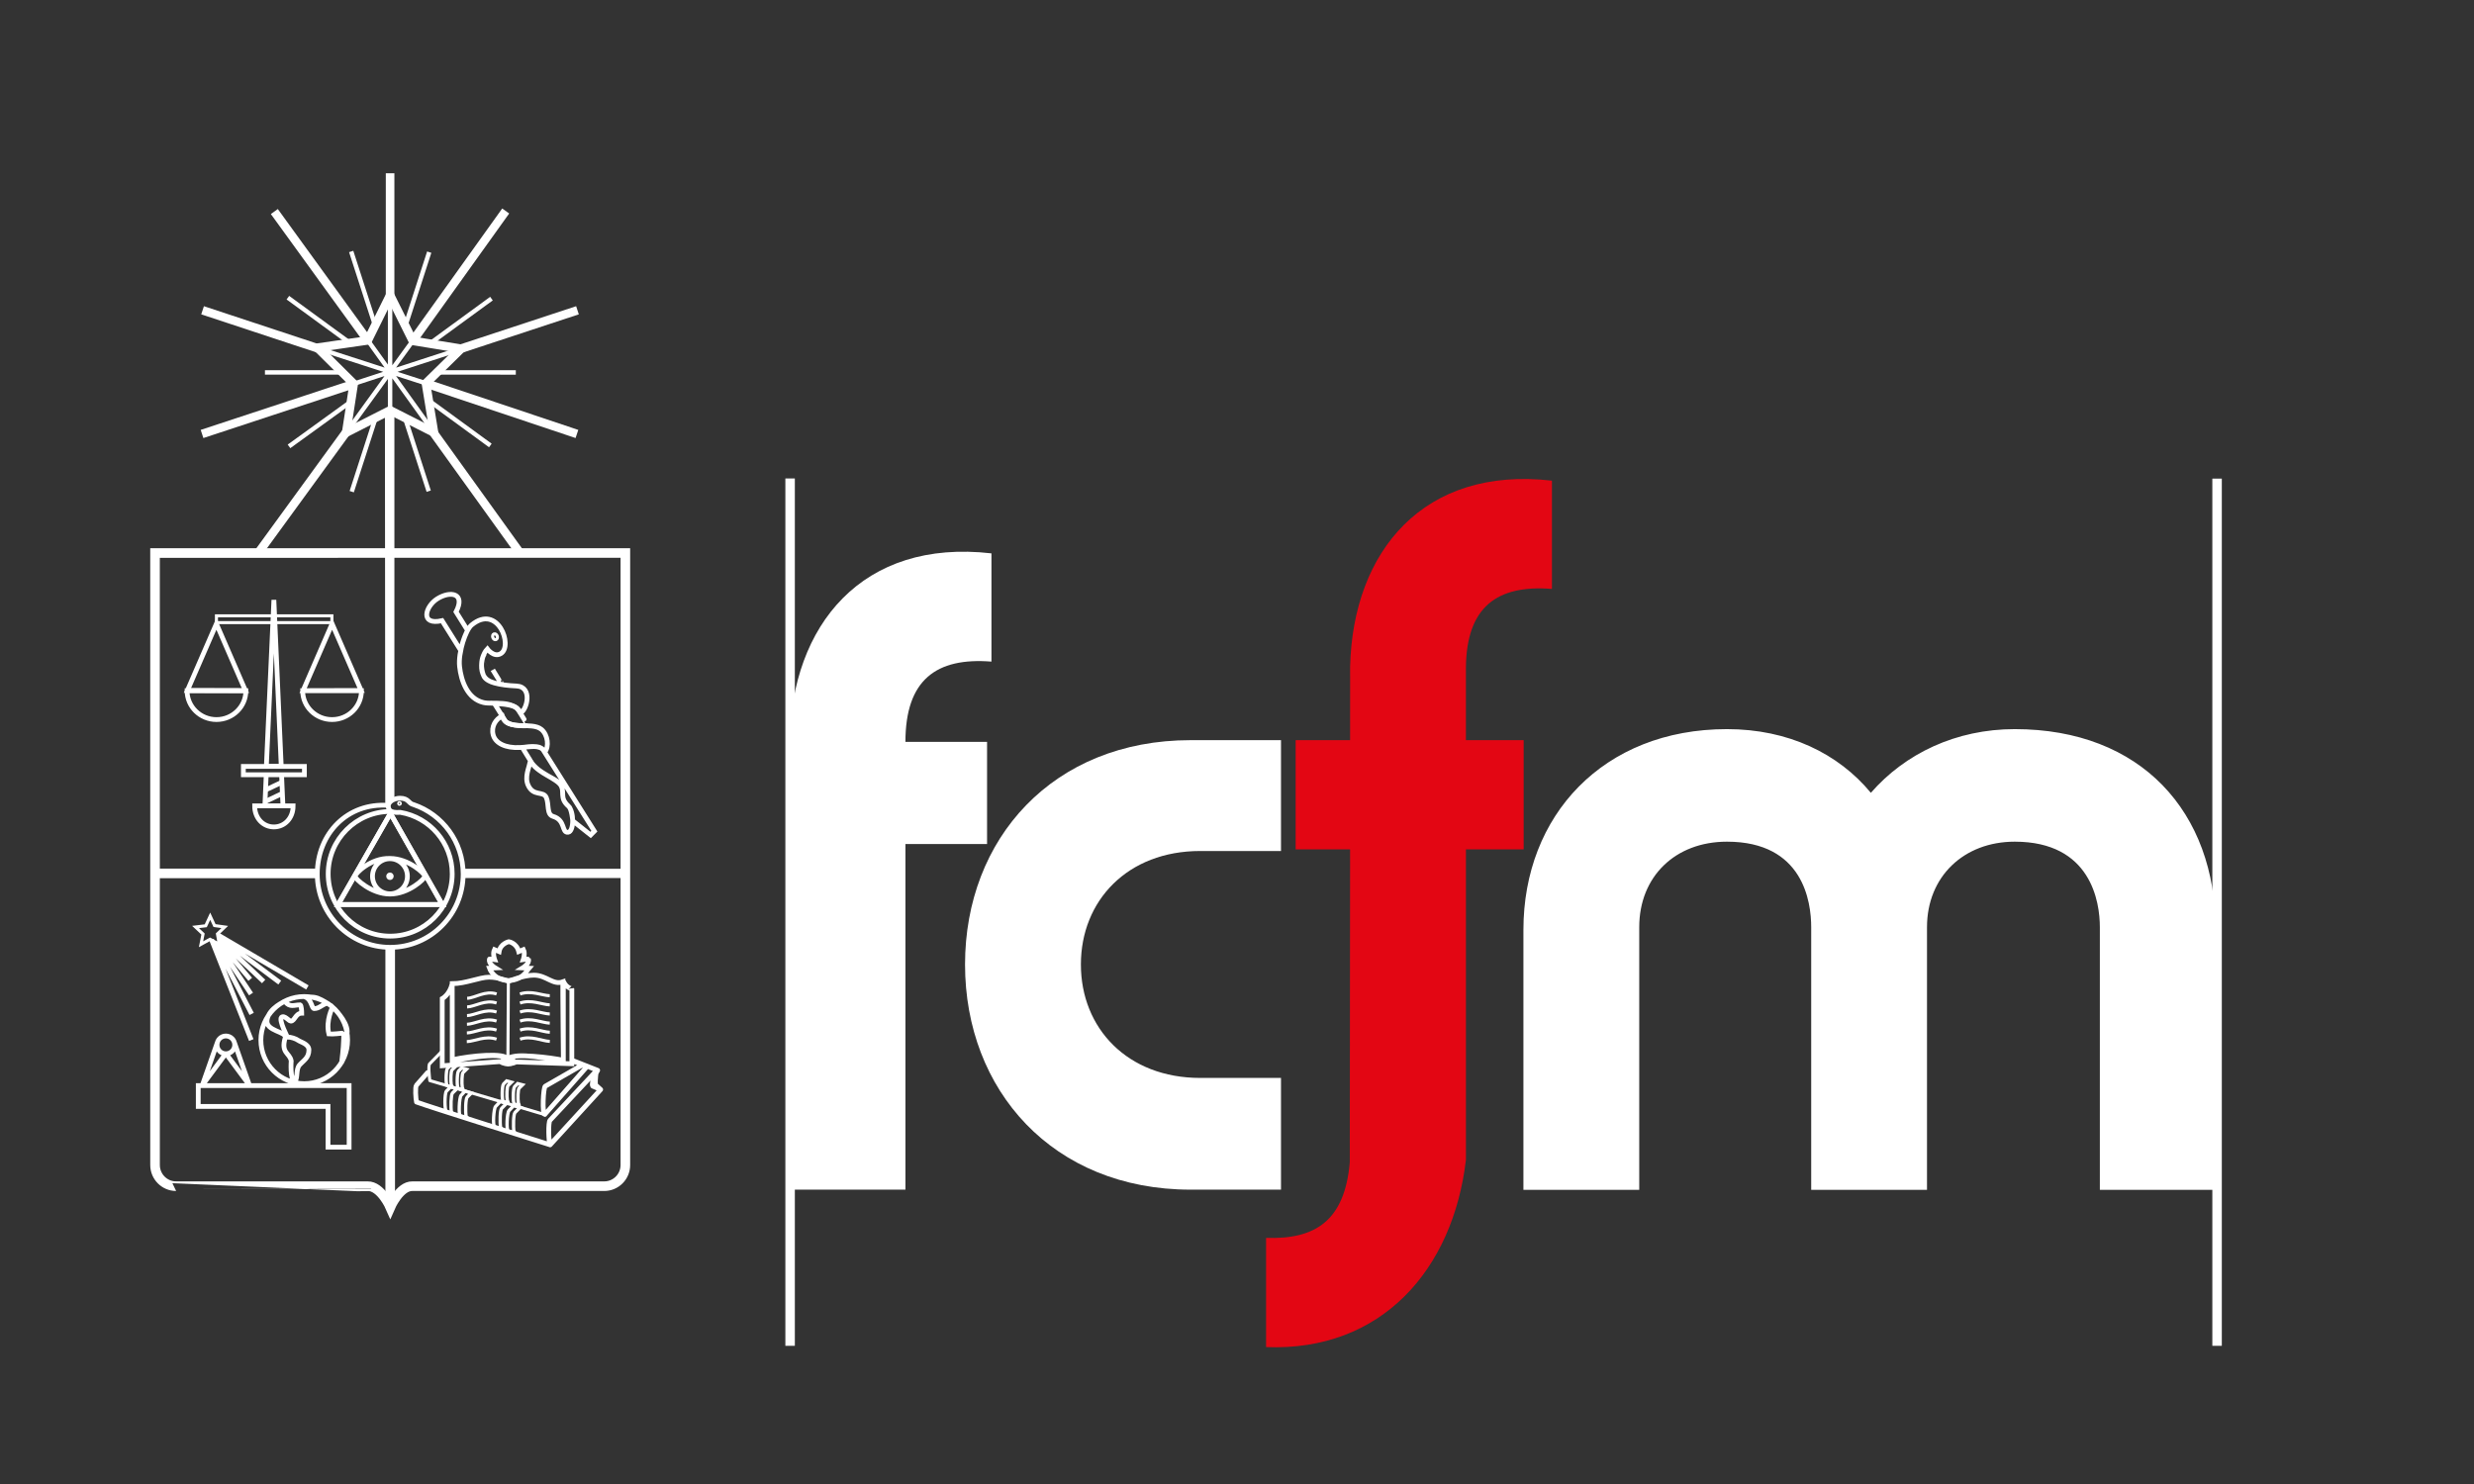 <?xml version="1.0" encoding="utf-8"?>
<!-- Generator: Adobe Illustrator 16.0.0, SVG Export Plug-In . SVG Version: 6.00 Build 0)  -->
<!DOCTYPE svg PUBLIC "-//W3C//DTD SVG 1.1//EN" "http://www.w3.org/Graphics/SVG/1.1/DTD/svg11.dtd">
<svg version="1.1" id="Layer_1" xmlns:x="http://ns.adobe.com/Extensibility/1.0/" xmlns:i="http://ns.adobe.com/AdobeIllustrator/10.0/" xmlns:graph="http://ns.adobe.com/Graphs/1.0/"
	 xmlns="http://www.w3.org/2000/svg" xmlns:xlink="http://www.w3.org/1999/xlink" x="0px" y="0px" width="130px" height="78px"
	 viewBox="0 0 500 300" xml:space="preserve">
<rect x="0" y="0" width="500" height="300" fill="#333333" stroke="none"/>
<g>
	<path fill="none" stroke="#ffffff" stroke-width="1.94" stroke-miterlimit="3.864" d="M126.387,111.791v123.721
		c0,2.363-1.908,4.283-4.263,4.283H83.345c-2.593-0.063-4.467,4.27-4.467,4.27s-1.882-4.334-4.591-4.27
		c0.003-0.004-38.689,0-38.689,0c-2.354,0-4.263-1.92-4.263-4.283L31.332,111.8L126.387,111.791L126.387,111.791z"/>
	<path fill="none" stroke="#ffffff" stroke-width="0.965" stroke-miterlimit="3.864" d="M93.118,131.491l-3.777-6.022
		c-4.525,1.045-3.413-2.88-0.961-4.423c2.695-1.691,5.742-1.096,3.787,2.648c0,0,0.871,1.417,2.324,3.729
		C94.491,127.424,93.499,129.309,93.118,131.491L93.118,131.491z M109.83,151.686l10.293,16.346l-0.757,0.761l-3.608-2.862
		c0,0-0.22-2.39-0.793-2.882c-1.938-1.673-0.789-2.594-1.539-4.147c-0.749-1.547-5.147-2.741-6.17-5.067
		c0.019,0.112-1.694-2.717-1.694-2.717C109.486,150.424,109.83,151.686,109.83,151.686L109.83,151.686z M97.762,132.408
		c-0.017-0.035,3.659,6.018,3.644,5.939c-2.274-0.275-3.378-0.929-3.831-2.152C97.039,134.816,97.458,132.982,97.762,132.408
		L97.762,132.408z M42.747,189.96l8.036,20.292 M43.403,190.549l7.459,14.42 M43.949,190.77l6.784,10.179 M44.352,190.587
		l6.22,7.392 M44.275,189.9l9.006,8.512 M44.201,189.402l12.34,9.233 M44.008,188.979l18.118,10.638 M53.804,156.624l-0.275,6.271
		h3.654l-0.277-6.271H53.804L53.804,156.624z M56.838,154.9l-1.486-33.625l-1.52,33.625H56.838L56.838,154.9z M49.186,154.936H61.52
		v1.686H49.186V154.936L49.186,154.936z M59.242,162.904c0,2.521-1.742,4.265-3.891,4.265c-2.146,0-3.889-1.741-3.889-4.265H59.242
		L59.242,162.904z M49.692,139.633c0,3.221-2.661,5.832-5.942,5.832s-5.943-2.611-5.943-5.832H49.692L49.692,139.633z
		 M98.485,131.184c0,0,1.312,1.783,2.717,0.953c2.574-1.521-0.604-10.189-5.903-5.779c-1.165,0.973-2.723,5.478-2.421,8.365
		c0.303,2.892,1.586,6.545,4.842,7.301c1.966,0.457,5.882-0.637,7.508,2.041c1.209-0.453,2.531-5.229-0.847-5.387
		c-3.332-0.15-6.152-0.721-6.661-2.129C96.511,133.201,98.485,131.184,98.485,131.184L98.485,131.184z M101.486,144.738
		c-1.309,0.636-2.268,2.15-1.811,3.835c0.457,1.687,2.503,2.692,5.394,2.54c0.161-0.008,0.312-0.021,0.46-0.028
		c2.558-0.19,3.7-0.5,4.564,0.947c0.913-1.071,0.648-3.459-0.652-4.563C107.466,145.783,102.329,147.922,101.486,144.738
		L101.486,144.738z M107.204,153.866c-0.304,1.379-1.235,3.224-0.457,4.897c1.063,2.295,3.043,1.072,3.653,2.445
		c0.607,1.374,0.023,3.427,1.37,3.827c2.588,0.766,1.677,3.364,3.047,3.212c1.21-0.135,1.253-4.2,0-5.354
		c-1.828-1.686-0.611-2.908-1.522-4.285C112.378,157.232,109.029,156.62,107.204,153.866L107.204,153.866z"/>
	<path fill="none" stroke="#ffffff" stroke-width="0.621" stroke-miterlimit="3.864" d="M80.567,162.426
		c0-0.095,0.076-0.17,0.172-0.17c0.096,0,0.171,0.075,0.171,0.17c0,0.096-0.075,0.17-0.171,0.17
		C80.644,162.602,80.567,162.52,80.567,162.426L80.567,162.426z M99.833,128.152c0.247-0.088,0.539,0.094,0.652,0.406
		c0.113,0.315,0.005,0.646-0.237,0.735c-0.246,0.092-0.539-0.092-0.651-0.408C99.483,128.573,99.591,128.243,99.833,128.152
		L99.833,128.152z"/>
	<path fill="none" stroke="#ffffff" stroke-width="0.965" stroke-miterlimit="3.864" d="M52.724,210.262
		c0-4.869,3.923-8.808,8.765-8.808c4.842,0,8.765,3.938,8.765,8.808c0,4.861-3.923,8.807-8.765,8.807
		C56.646,219.068,52.724,215.123,52.724,210.262L52.724,210.262z M70.557,231.906h-4.265v-8.235H40.068v-4.213h30.487
		L70.557,231.906L70.557,231.906z M43.86,211.225c0-0.988,0.8-1.795,1.791-1.795c0.987,0,1.786,0.807,1.786,1.795
		c0,0.994-0.799,1.799-1.786,1.799C44.661,213.023,43.86,212.221,43.86,211.225L43.86,211.225z M43.939,210.71l-3.063,8.707
		l4.731-6.394 M47.359,210.71l3.061,8.707l-4.731-6.394 M53.981,206.121c-0.442,2.4,4.035,2.371,3.654,3.674
		c-0.918,3.135,0.913,3.021,1.218,4.666c0,0-0.305,3.898,0.76,4.209c0.61-0.84,0.154-2.486,0.913-3.367
		c0.801-0.916,1.904-1.418,1.904-3.057c0-1.191-1.65-1.568-2.134-1.914c-0.531-0.383-1.522-0.689-2.206-0.689
		c0,0-1.751-3.365-1.218-3.979c0.607-0.533,1.523,0.763,1.901,0.763c0.8,0,0.95-1.604,2.207-1.604c0-0.386-0.077-1.571-0.305-1.687
		c-1.257,0-2.053,0.614-3.122-0.688C57.559,202.441,54.426,203.712,53.981,206.121L53.981,206.121z M64.224,201.794
		c-0.98-0.376-2.477-0.228-2.477-0.228c1.296,0.613,1.22,2.33,1.752,2.33c1.068,0,1.599-0.877,2.664-1.067
		C66.166,202.829,65.203,202.17,64.224,201.794L64.224,201.794z M70.168,208.521c0-2.201-2.939-4.929-2.939-4.929
		s-1.446,2.679-0.764,5.433c0.686,0.074,2.665-0.152,2.665-0.152c0.497,0.229,0.304,1.033,0.304,1.527
		c0,1.227-0.381,4.361-0.381,4.361S70.168,210.729,70.168,208.521L70.168,208.521z"/>
	<polygon fill="none" stroke="#ffffff" stroke-width="0.621" stroke-miterlimit="3.864" points="42.479,185.217 41.584,187.148 
		39.521,187.396 41.032,188.823 40.625,190.885 42.45,189.878 44.318,190.9 43.951,188.803 45.42,187.396 43.356,187.107 	"/>
	
		<line fill="none" stroke="#ffffff" stroke-width="1.94" stroke-miterlimit="3.864" x1="78.859" y1="191.357" x2="78.859" y2="243.719"/>
	
		<path fill="none" stroke="#ffffff" stroke-width="0.966" stroke-linecap="round" stroke-linejoin="round" stroke-miterlimit="3.864" d="
		M86.419,216.828l-2.252,2.561c-0.301,0.351-0.142,2.717,0.01,3.396c1.778,0.713,26.972,8.637,26.972,8.637l10.248-11.168
		l-1.603-0.689c-0.453-0.73,0.998-3.19,0.998-3.19l-4.96-1.956 M111.163,226.467c-0.4,0.324-0.305,4.512,0.019,4.977
		c0.02,0,10.217-11.188,10.217-11.188l-1.059-0.964c-0.09-1.006,0.182-2.822,0.182-2.822L111.163,226.467L111.163,226.467z
		 M110.208,219.583c-0.42,0.19-0.67,5.677-0.1,5.713c0.002-0.005,8.416-9.56,8.416-9.56l-0.815-0.459L110.208,219.583
		L110.208,219.583z"/>
	
		<path fill="none" stroke="#ffffff" stroke-width="0.62" stroke-linecap="round" stroke-linejoin="round" stroke-miterlimit="3.864" d="
		M89.499,212.334l-2.629,2.686c-0.377,0.203-0.092,2.72,0,3.426c0.921,0.252,23.228,6.878,23.228,6.878l8.396-9.661l-2.663-0.954"/>
	<path fill="none" stroke="#ffffff" stroke-width="0.965" stroke-miterlimit="3.864" d="M113.857,198.35v15.994
		c-2.184-0.521-10.389-1.572-11.225-0.269c-0.683-1.304-7.278-0.716-11.238,0.166V198.85c-0.502,2.227-2.016,3.035-2.016,3.035
		v13.566l11.694-0.842c1.296,0.842,2.779,0.305,3.272,0.072l11.226,0.364v-15.187C115.571,199.864,114.461,199.768,113.857,198.35
		L113.857,198.35z M113.857,214.346c-2.388,0-9.512-1.914-11.188-0.23c1.522-0.037,1.563,0.953,0,0.994
		c-1.674-0.113-1.407-1.072,0-0.955c-1.447-1.877-11.255,0.388-11.255,0.388l-0.021-15.688c2.721,0,5.541-1.312,7.455-1.312
		s3.929,0.812,3.929,0.812s3.011-1.22,5.137-1.22c2.519,0,3.814,2.06,5.83,1.351C113.708,199.458,113.857,214.346,113.857,214.346
		L113.857,214.346z"/>
	
		<line fill="none" stroke="#ffffff" stroke-width="0.621" stroke-miterlimit="3.864" x1="102.744" y1="198.376" x2="102.648" y2="214.061"/>
	<path fill="none" stroke="#ffffff" stroke-width="0.671" stroke-miterlimit="3.864" d="M91.062,219.736l-0.842,0.852
		c-0.39,0.449-0.394,3.98,0.009,4.162c-0.009,0.059,1.823,0.529,1.01,0.159c-0.174-1.136-0.105-3.584,0.2-3.935l0.919-0.897
		L91.062,219.736L91.062,219.736z M93.993,220.577l-0.804,0.856c-0.388,0.441-0.549,4.073-0.144,4.25
		c-0.013,0.067,1.978,0.435,1.164,0.063c-0.178-1.137-0.106-3.584,0.2-3.936l0.851-0.85L93.993,220.577L93.993,220.577z
		 M101.112,222.682l-0.956,1.006c-0.389,0.449-0.595,3.894-0.189,4.072c-0.012,0.068,2.021,0.619,1.21,0.243
		c-0.177-1.128-0.106-3.582,0.199-3.935l1.032-1.043L101.112,222.682L101.112,222.682z M103.815,223.523l-0.956,1.01
		c-0.391,0.441-0.554,3.918-0.153,4.1c-0.011,0.063,1.983,0.588,1.171,0.217c-0.179-1.135-0.106-3.584,0.2-3.935l1.032-1.044
		L103.815,223.523L103.815,223.523z M91.06,215.359l-0.64,0.649c-0.295,0.341-0.354,3.3-0.048,3.438
		c-0.008,0.048,0.834,0.336,0.95,0.293c0.125-0.006-0.07-0.311-0.129-0.454c-0.134-0.861-0.078-2.724,0.154-2.99l0.695-0.675
		L91.06,215.359L91.06,215.359z"/>
	<path fill="none" stroke="#ffffff" stroke-width="0.965" stroke-miterlimit="3.864" d="M102.782,198.23
		c-3.042-0.076-3.874-2.506-3.874-2.506l1.183-0.054c0,0-1.485-0.903-1.155-1.791c-0.024-0.041,1.034,0.112,1.034,0.112
		s-0.446-1.217-0.042-2.021l0.947,0.396c0.272-1.619,1.948-1.996,1.948-1.996s1.561,0.21,2.018,1.996l0.947-0.396
		c0.404,0.803-0.033,2.021-0.033,2.021s1.058-0.153,1.034-0.112c0.331,0.888-1.156,1.791-1.156,1.791l1.186,0.054
		C106.817,195.725,105.825,198.156,102.782,198.23L102.782,198.23z"/>
	
		<line fill="none" stroke="#ffffff" stroke-width="1.94" stroke-miterlimit="3.864" x1="31.248" y1="176.564" x2="64.09" y2="176.564"/>
	
		<line fill="none" stroke="#ffffff" stroke-width="1.87" stroke-miterlimit="3.864" x1="93.757" y1="176.564" x2="126.336" y2="176.564"/>
	<polygon fill="none" stroke="#FFFFFF" stroke-width="0.965" stroke-miterlimit="3.864" points="78.904,164.432 89.378,182.852 
		68.338,182.852 	"/>
	<path fill="none" stroke="#ffffff" stroke-width="0.965" stroke-miterlimit="3.864" d="M78.814,173.537
		c3.791,0,7.087,3.119,7.046,3.613c0.035,0.466-3.257,3.59-7.046,3.59s-7.091-3.124-7.057-3.59
		C71.722,176.656,74.895,173.391,78.814,173.537L78.814,173.537z M75.281,177.139c0-1.959,1.58-3.545,3.528-3.545
		c1.949,0,3.53,1.59,3.53,3.545c0,1.957-1.581,3.549-3.53,3.549C76.86,180.684,75.281,179.096,75.281,177.139L75.281,177.139z"/>
	<path fill="#ffffff" stroke="#ffffff" stroke-width="0.621" stroke-miterlimit="3.864" d="M78.369,177.139
		c0-0.244,0.198-0.441,0.444-0.441c0.241,0,0.44,0.197,0.44,0.441c0,0.246-0.199,0.446-0.44,0.446
		C78.566,177.585,78.369,177.385,78.369,177.139L78.369,177.139z"/>
	<path fill="none" stroke="#ffffff" stroke-width="0.965" stroke-miterlimit="3.864" d="M78.916,164.042
		c-6.922,0-12.588,5.657-12.588,12.61c0,6.955,5.61,12.594,12.532,12.594c6.922,0,12.533-5.639,12.533-12.594
		c0-6.256-4.54-11.442-10.49-12.428c-2.214,0.162-2.327-0.646-2.405-1.063c-0.204-1.134,1.271-1.8,2.323-1.8
		c1.828,0,1.674,1.07,2.77,1.3c5.825,1.979,10.015,7.519,10.015,14.034c0,8.182-6.601,14.813-14.742,14.813
		c-8.143,0-14.742-6.633-14.742-14.813c0-8.184,6.12-14.493,14.344-13.881C78.333,163.354,78.916,164.042,78.916,164.042
		L78.916,164.042z"/>
	<polygon fill="none" stroke="#ffffff" stroke-width="1.734" stroke-miterlimit="3.864" points="78.839,59.692 74.329,68.811 
		64.136,70.287 71.483,77.577 69.967,87.458 78.839,82.951 87.713,87.458 86.083,77.486 93.198,70.504 83.421,68.903 	"/>
	<path fill="none" stroke="#ffffff" stroke-width="0.895" stroke-miterlimit="3.864" d="M78.839,60.019v22.932 M64.484,70.501
		l21.598,6.985 M69.967,87.458l13.452-18.555 M87.713,87.458L74.332,68.812 M93.198,70.504l-21.714,7.075"/>
	<path fill="none" stroke="#ffffff" stroke-width="1.734" stroke-miterlimit="3.864" d="M71.364,77.666L40.831,87.729
		 M116.709,62.724l-23.493,7.742 M74.303,68.791L55.444,42.766 M105.12,111.825L87.549,87.394 M83.435,68.875l18.768-26.223
		 M52.158,111.825l17.787-24.431 M64.388,70.474l-23.447-7.75 M116.598,87.729L86.199,77.544 M78.839,35.03v25.578"/>
	<path fill="none" stroke="#ffffff" stroke-width="0.895" stroke-miterlimit="3.864" d="M70.953,81.165l-12.545,9.072
		 M99.328,60.367l-12.341,9.009 M75.895,84.525l-4.809,14.868 M86.746,50.973l-4.771,14.75 M81.869,84.536l4.774,14.76
		 M70.976,50.838l4.852,15.001 M86.639,80.955l12.462,9.098 M58.181,60.176l12.437,9.079 M88.534,75.29l15.712,0.003 M53.547,75.29
		H69.02"/>
	<path fill="none" stroke="#ffffff" stroke-width="0.965" stroke-miterlimit="3.864" d="M104.612,143.311
		c0.69,1.021,2.094,3.402,2.054,3.402c0,0-3.311,0.229-4.489-0.88c-0.259-0.394-2.25-3.606-2.25-3.606
		S103.927,142.286,104.612,143.311L104.612,143.311z M43.736,126.102l-5.857,13.479l11.725,0.032L43.736,126.102L43.736,126.102z
		 M61.166,139.633c0,3.221,2.661,5.832,5.942,5.832c3.285,0,5.942-2.611,5.942-5.832H61.166L61.166,139.633z M67.12,126.102
		l5.859,13.479l-11.725,0.032L67.12,126.102L67.12,126.102z M53.639,162.014l3.504-1.646 M53.526,159.76l3.503-1.646"/>
	<path fill="none" stroke="#ffffff" stroke-width="0.621" stroke-miterlimit="3.864" d="M55.279,125.867H43.743v-1.375h11.423
		L55.279,125.867L55.279,125.867z M55.469,124.492h11.608v1.375H55.543L55.469,124.492L55.469,124.492z M94.413,201.809
		c1.598-0.053,3.661-1.635,5.95-0.871 M94.398,203.557c1.594-0.047,3.672-1.558,5.962-0.787 M94.382,205.311
		c1.597-0.047,3.685-1.483,5.975-0.719 M94.373,207.063c1.595-0.047,3.693-1.412,5.985-0.645 M94.357,208.816
		c1.596-0.047,3.708-1.336,5.995-0.573 M94.341,210.57c1.596-0.053,3.722-1.264,6.011-0.496 M111.106,201.293
		c-1.597-0.052-3.728-1.119-6.016-0.354 M111.109,203.139c-1.597-0.052-3.729-1.139-6.017-0.369 M111.111,204.986
		c-1.597-0.053-3.728-1.16-6.016-0.396 M111.111,206.832c-1.597-0.053-3.728-1.182-6.013-0.413 M111.116,208.678
		c-1.598-0.054-3.729-1.197-6.014-0.435 M111.118,210.521c-1.598-0.051-3.728-1.215-6.016-0.447"/>
	<polygon fill="none" stroke="#ffffff" stroke-width="0.965" stroke-miterlimit="3.864" points="78.904,164.432 89.378,182.852 
		68.338,182.852 	"/>
	<path fill="none" stroke="#ffffff" stroke-width="0.671" stroke-miterlimit="3.864" d="M93.294,215.896l-0.639,0.646
		c-0.296,0.343-0.354,3.3-0.048,3.439c0.145,0.084,0.835,0.406,0.95,0.359c0.124,0-0.09-0.375-0.129-0.518
		c-0.135-0.861-0.08-2.723,0.152-2.991l0.698-0.679L93.294,215.896L93.294,215.896z"/>
	<polygon fill="#ffffff" points="77.792,82.951 79.708,82.951 79.708,161.133 78.817,162.338 78.458,162.816 77.861,162.408 	"/>
	<path fill="none" stroke="#ffffff" stroke-width="0.671" stroke-miterlimit="3.864" d="M102.388,218.514l-0.642,0.651
		c-0.293,0.34-0.353,3.3-0.048,3.438c-0.009,0.052,0.834,0.334,0.95,0.293c0.124-0.004-0.071-0.31-0.129-0.453
		c-0.136-0.854-0.08-2.721,0.153-2.985l0.696-0.679L102.388,218.514L102.388,218.514z M104.623,219.053l-0.638,0.648
		c-0.297,0.342-0.354,3.307-0.047,3.439c0.144,0.082,0.833,0.407,0.949,0.363c0.125-0.004-0.09-0.38-0.129-0.52
		c-0.136-0.859-0.079-2.727,0.152-2.991l0.697-0.683L104.623,219.053L104.623,219.053z"/>
</g>
<g>
	<path fill="#E30613" d="M296.267,149.625h11.669v22.081h-11.669v62.769c-2.609,22.172-17.031,38.766-40.39,37.848v-22.074
		c9.952,0.336,15.882-3.461,16.917-15.256l0.061-63.285h-11.003v-22.078h11.003l0.006-14.845
		c0.551-23.392,14.897-40.593,40.786-37.614v21.883c-11.077-0.877-17.273,3.624-17.383,15.908v14.665L296.267,149.625
		L296.267,149.625z"/>
	<path fill="none" stroke="#ffffff" stroke-width="1.916" stroke-miterlimit="3.864" d="M448.076,272.063V96.755 M159.681,272.063
		V96.724"/>
	<path fill="#ffffff" d="M182.99,149.979c0-12.529,6.209-17.113,17.384-16.231v-21.881c-26.074-3.001-40.441,14.466-40.796,38.112
		v20.646v69.872h23.412v-69.872h16.497v-20.646H182.99L182.99,149.979z"/>
	<path fill="#ffffff" d="M240.624,240.496h18.268v-22.585h-16.32c-14.722,0-24.12-10.058-24.12-22.938
		c0-12.88,9.4-22.938,24.12-22.938h16.32v-22.407h-18.268c-27.846,0-45.588,19.939-45.588,45.348S212.777,240.496,240.624,240.496
		L240.624,240.496z"/>
	<path fill="#ffffff" d="M447.791,187.965c0-23.813-15.069-40.568-40.605-40.568c-11.88,0-22.166,4.939-29.082,12.875
		c-6.559-7.936-16.665-12.875-29.082-12.875c-24.998,0-41.137,17.463-41.137,40.568v52.567h23.408v-53.095
		c0-10.229,7.271-17.287,17.729-17.287c15.428,0,17.025,12.17,17.025,17.287v53.095h23.403v-53.095
		c0-10.229,7.443-17.287,17.732-17.287c15.43,0,17.202,12.17,17.202,17.287v53.095h23.404v-52.567H447.791L447.791,187.965z"/>
</g>

</svg>
